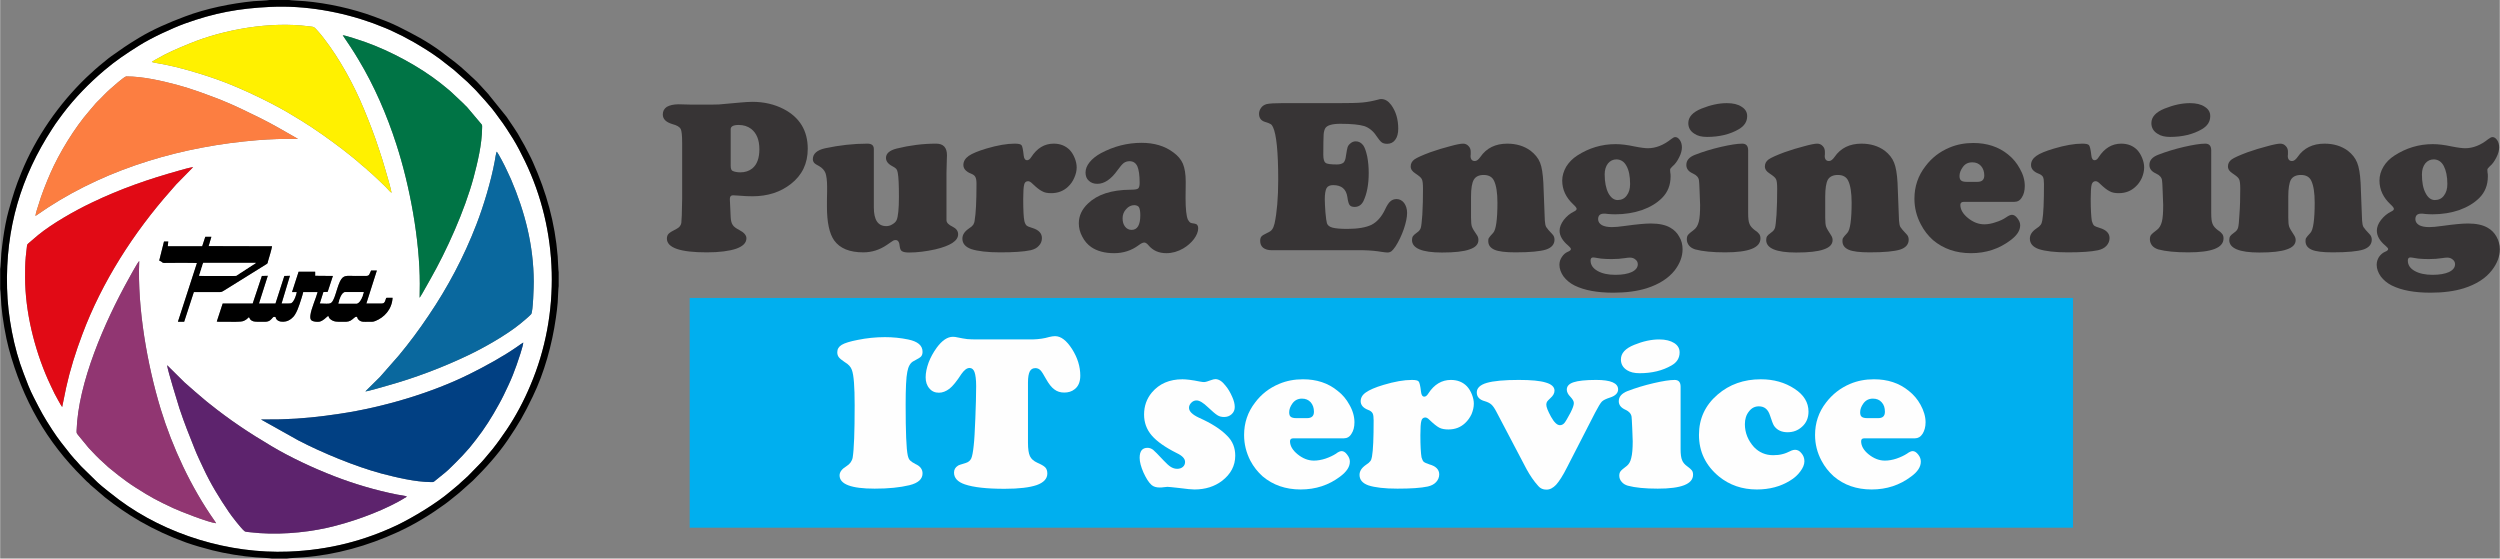 <?xml version="1.0" encoding="UTF-8"?>
<!DOCTYPE svg PUBLIC "-//W3C//DTD SVG 1.1//EN" "http://www.w3.org/Graphics/SVG/1.1/DTD/svg11.dtd">
<!-- Creator: CorelDRAW X7 -->
<svg xmlns="http://www.w3.org/2000/svg" xml:space="preserve" width="11.128cm" height="2.486cm" version="1.1" style="shape-rendering:geometricPrecision; text-rendering:geometricPrecision; image-rendering:optimizeQuality; fill-rule:evenodd; clip-rule:evenodd"
viewBox="0 0 15244 3406"
 xmlns:xlink="http://www.w3.org/1999/xlink">
 <rect x="0" y="0" width="15244" height="3406" fill="#808080" stroke="none"/>
 <defs>
  <style type="text/css">
   <![CDATA[
    .fil1 {fill:#00AFEF}
    .fil12 {fill:black}
    .fil10 {fill:#007445}
    .fil11 {fill:#014083}
    .fil5 {fill:#0A689E}
    .fil4 {fill:#5D236D}
    .fil6 {fill:#913672}
    .fil9 {fill:#E10A15}
    .fil8 {fill:#FC7E41}
    .fil7 {fill:#FFF100}
    .fil3 {fill:white}
    .fil2 {fill:#FEFEFE;fill-rule:nonzero}
    .fil0 {fill:#373435;fill-rule:nonzero}
   ]]>
  </style>
 </defs>
 <g id="Layer_x0020_1">
  <path class="fil0" d="M4159 1216l0 -345c0,-45 -3,-73 -9,-85 -7,-12 -23,-22 -50,-29 -40,-12 -59,-31 -59,-59 0,-20 8,-35 24,-46 17,-10 41,-16 73,-16 10,0 36,1 78,2l39 0c73,0 116,0 128,-1 13,-1 57,-5 134,-12 25,-2 48,-4 70,-4 71,0 135,15 191,44 98,51 147,132 147,242 0,90 -34,161 -103,215 -64,50 -142,75 -234,75 -23,0 -51,-1 -85,-4 -18,-1 -29,-2 -34,-2 -12,0 -19,7 -19,22l0 3 5 108c1,21 5,37 12,47 6,11 20,21 41,32 29,15 43,32 43,50 0,28 -21,49 -63,64 -42,14 -102,22 -179,22 -162,0 -243,-28 -243,-84 0,-13 4,-23 11,-30 7,-7 23,-17 49,-30 16,-8 25,-20 28,-35 2,-15 4,-63 5,-144zm296 -428l0 223c0,17 4,27 11,31 13,6 29,9 48,9 29,0 53,-8 73,-24 29,-24 43,-63 43,-117 0,-57 -17,-98 -50,-124 -21,-16 -47,-24 -76,-24 -33,0 -49,9 -49,26z"/>
  <path id="1" class="fil0" d="M5328 909l0 356c0,76 25,114 76,114 12,0 25,-3 37,-11 12,-7 21,-15 26,-26 9,-21 14,-68 14,-141 0,-72 -2,-120 -7,-147 -2,-11 -5,-19 -9,-24 -5,-5 -13,-11 -25,-17 -25,-13 -38,-30 -38,-50 0,-27 22,-46 65,-57 81,-20 161,-30 241,-30 44,0 66,24 66,71 0,4 0,14 -1,29 -1,21 -1,47 -2,77l0 290c0,15 13,28 38,40 22,11 33,26 33,46 0,40 -47,70 -140,92 -55,12 -108,19 -159,19 -21,0 -36,-3 -43,-8 -8,-4 -12,-14 -14,-28 -2,-27 -10,-40 -25,-40 -5,0 -10,1 -14,3 -4,3 -18,11 -40,27 -44,30 -92,45 -143,45 -84,0 -143,-24 -178,-73 -29,-41 -44,-109 -44,-206 0,-35 0,-66 1,-92 0,-14 0,-24 0,-30 0,-37 -4,-65 -10,-83 -7,-17 -20,-31 -37,-41 -18,-9 -28,-16 -33,-22 -4,-5 -7,-12 -7,-21 0,-33 25,-56 76,-67 85,-18 171,-28 257,-28 26,0 39,11 39,33z"/>
  <path id="2" class="fil0" d="M6186 876c24,0 38,3 43,10 5,6 9,27 13,63 2,19 9,28 21,28 8,0 17,-6 25,-19 35,-54 80,-82 137,-82 40,0 72,13 98,39 12,13 22,29 30,49 8,20 12,39 12,57 0,21 -5,42 -15,64 -9,21 -22,39 -37,53 -28,27 -63,40 -103,40 -23,0 -41,-3 -56,-12 -15,-7 -35,-23 -60,-47 -9,-9 -18,-14 -25,-14 -13,0 -21,7 -24,20 -4,14 -6,43 -6,88 0,66 2,111 7,135 3,13 8,22 13,27 6,5 17,10 35,15 40,12 59,33 59,62 0,18 -6,34 -19,47 -12,14 -29,22 -50,27 -42,9 -104,13 -186,13 -77,0 -136,-7 -176,-20 -36,-13 -54,-34 -54,-64 0,-23 13,-43 39,-61 13,-8 22,-16 27,-23 4,-7 8,-16 9,-28 7,-40 11,-113 11,-221 0,-20 -2,-34 -7,-43 -4,-8 -13,-15 -26,-20 -31,-12 -47,-30 -47,-53 0,-21 11,-40 32,-55 22,-15 58,-30 108,-45 68,-20 125,-30 172,-30z"/>
  <path id="3" class="fil0" d="M6961 871c76,0 141,19 193,58 28,20 48,44 59,70 11,27 17,63 17,110l-1 98c0,68 5,111 14,132 5,9 10,15 14,18 4,3 14,5 28,7 14,2 21,12 21,28 0,21 -9,43 -26,66 -17,22 -38,41 -65,57 -33,19 -67,29 -103,29 -46,0 -82,-16 -109,-48 -9,-11 -18,-17 -26,-17 -9,0 -20,6 -35,17 -43,32 -93,48 -149,48 -57,0 -104,-13 -139,-37 -23,-16 -42,-38 -55,-64 -14,-26 -21,-53 -21,-81 0,-46 19,-86 56,-121 57,-55 143,-83 257,-84 26,0 41,-2 48,-7 7,-5 10,-17 10,-35 0,-47 -5,-80 -14,-101 -10,-21 -26,-31 -48,-31 -13,0 -25,4 -35,11 -10,8 -23,23 -38,44 -39,55 -80,83 -123,83 -21,0 -39,-6 -52,-19 -14,-12 -20,-29 -20,-50 0,-21 8,-42 25,-63 17,-21 40,-39 69,-55 79,-42 161,-63 248,-63zm-44 380c-19,0 -36,8 -50,24 -15,16 -22,35 -22,56 0,22 5,38 15,51 10,13 24,20 40,20 35,0 53,-30 53,-89 0,-24 -3,-40 -8,-49 -5,-8 -14,-12 -28,-13z"/>
  <path id="4" class="fil0" d="M7822 629l337 0c69,0 119,-1 150,-4 31,-3 62,-9 92,-17 9,-3 16,-4 21,-4 23,0 43,12 61,36 29,40 43,88 43,145 0,28 -6,51 -18,67 -12,17 -29,25 -49,25 -15,0 -26,-3 -34,-9 -8,-6 -19,-19 -33,-40 -19,-29 -44,-49 -73,-59 -30,-9 -78,-14 -146,-14 -50,0 -81,9 -92,27 -5,9 -9,22 -10,39 -1,16 -2,57 -2,123 0,27 5,43 14,49 8,7 31,10 69,10 18,0 31,-4 40,-11 8,-8 13,-22 15,-41 4,-26 7,-43 10,-53 3,-9 9,-17 18,-24 9,-8 20,-12 32,-12 18,0 33,8 46,25 9,13 17,36 24,68 6,32 9,66 9,100 0,70 -11,126 -32,171 -12,24 -30,36 -54,36 -15,0 -25,-4 -31,-12 -5,-7 -10,-23 -13,-47 -7,-50 -36,-74 -87,-74 -19,0 -33,6 -40,18 -7,13 -11,36 -11,69 0,21 2,48 4,80 3,33 6,55 9,65 4,13 15,22 33,27 18,5 48,8 91,8 65,0 115,-9 148,-25 33,-17 61,-48 82,-92 12,-26 23,-43 33,-51 10,-9 22,-14 38,-14 19,0 34,9 46,24 12,17 18,37 18,61 0,26 -7,59 -20,98 -14,40 -31,75 -50,105 -10,15 -19,25 -25,30 -7,5 -15,8 -25,8 -9,0 -21,-2 -36,-4 -29,-5 -66,-9 -113,-10l-557 0c-22,0 -39,-5 -52,-15 -12,-10 -18,-24 -18,-42 0,-12 3,-22 8,-27 5,-6 17,-13 36,-22 13,-6 23,-12 29,-21 6,-8 11,-20 15,-37 14,-66 22,-155 22,-267 0,-169 -11,-276 -32,-320 -4,-9 -9,-15 -14,-18 -6,-4 -17,-8 -33,-13 -25,-7 -38,-24 -38,-50 0,-14 5,-26 13,-37 8,-11 19,-18 33,-22 17,-4 50,-6 99,-6z"/>
  <path id="5" class="fil0" d="M9411 1114l9 231c1,18 4,31 8,39 5,8 18,24 41,48 6,7 10,17 10,30 0,28 -18,49 -52,60 -35,11 -97,17 -186,17 -60,0 -103,-5 -128,-16 -25,-11 -38,-28 -38,-53 0,-9 1,-15 4,-19 2,-4 11,-15 26,-31 17,-18 26,-80 26,-184 0,-60 -7,-105 -21,-134 -11,-23 -32,-35 -63,-35 -29,0 -49,10 -60,29 -11,18 -17,53 -17,102l0 130c0,26 2,44 5,53 3,10 14,29 33,56 5,8 7,17 7,27 0,26 -18,45 -54,57 -36,13 -92,19 -168,19 -122,0 -183,-26 -183,-76 0,-10 2,-18 6,-24 3,-5 12,-13 26,-23 12,-8 19,-18 22,-29 3,-11 6,-37 9,-79 3,-50 4,-102 4,-157 0,-30 -2,-50 -7,-59 -4,-10 -18,-21 -39,-35 -19,-12 -29,-26 -29,-43 0,-18 8,-32 23,-43 16,-11 47,-25 95,-43 42,-15 82,-27 121,-37 39,-11 66,-16 81,-16 13,0 24,5 33,15 9,9 13,21 13,34 0,1 0,7 0,16 -1,4 -1,7 -1,10 0,20 9,31 26,31 11,0 22,-8 34,-25 37,-54 92,-81 164,-81 55,0 102,14 142,43 27,21 47,45 58,73 11,27 17,68 20,122z"/>
  <path id="6" class="fil0" d="M10215 836c11,0 20,6 29,19 8,12 12,27 12,44 0,17 -5,38 -17,61 -11,22 -24,41 -40,54 -10,9 -15,16 -15,21 0,1 1,7 1,16 2,9 2,17 2,25 0,52 -17,96 -52,131 -32,32 -72,56 -122,74 -50,17 -105,26 -164,26 -14,0 -29,-1 -43,-2 -11,-2 -20,-2 -26,-2 -23,0 -35,11 -35,34 0,15 8,27 23,36 15,8 36,12 61,12 18,0 44,-2 78,-7 72,-10 125,-15 159,-15 51,0 92,9 120,26 23,13 41,31 54,55 14,23 20,49 20,76 0,44 -16,87 -48,129 -39,49 -96,85 -171,109 -58,18 -126,27 -203,27 -97,0 -176,-14 -237,-44 -28,-14 -50,-33 -67,-55 -16,-23 -25,-47 -25,-71 0,-18 5,-33 15,-48 9,-14 21,-25 35,-31 13,-5 20,-11 20,-17 0,-5 -5,-11 -16,-21 -35,-29 -53,-60 -53,-91 0,-21 9,-43 25,-65 17,-22 38,-40 63,-52 11,-5 16,-11 16,-16 0,-6 -7,-15 -20,-27 -45,-42 -68,-90 -68,-146 0,-29 9,-57 24,-84 17,-27 39,-50 67,-68 71,-46 149,-70 235,-70 34,0 72,5 114,14 40,8 67,11 82,11 48,0 95,-18 143,-56 10,-8 18,-12 24,-12zm-357 136c-22,0 -39,8 -53,25 -13,17 -20,39 -20,66 0,48 8,86 22,114 15,28 34,43 57,43 23,0 42,-9 55,-27 14,-18 21,-41 21,-71 0,-47 -7,-83 -22,-110 -14,-26 -34,-39 -60,-40zm-143 598c-11,0 -16,6 -16,19 0,26 14,47 42,63 28,16 64,24 109,24 43,0 76,-6 100,-17 25,-12 37,-28 37,-48 0,-11 -5,-21 -14,-28 -9,-8 -20,-12 -34,-12 -7,0 -17,1 -30,3 -25,4 -52,6 -82,6 -23,0 -44,-1 -65,-3 -15,-2 -27,-4 -37,-6 -4,-1 -8,-1 -10,-1z"/>
  <path id="7" class="fil0" d="M10660 917l0 382c0,30 2,52 8,66 5,14 17,27 33,39 14,9 23,18 27,24 5,7 7,16 7,26 0,57 -71,85 -215,85 -77,0 -138,-6 -183,-18 -15,-5 -28,-12 -37,-23 -9,-11 -14,-24 -14,-38 0,-12 2,-21 7,-27 5,-7 17,-17 37,-32 13,-10 23,-26 29,-49 6,-23 8,-57 8,-102 0,-14 -1,-42 -3,-81 -1,-40 -3,-63 -4,-69 -2,-18 -15,-32 -37,-42 -27,-12 -40,-29 -40,-52 0,-28 17,-48 53,-62 49,-19 101,-35 157,-48 57,-13 100,-20 131,-20 24,0 36,14 36,41zm-130 -288c38,0 68,7 90,22 23,14 34,33 34,57 0,34 -17,60 -51,80 -53,31 -118,47 -194,47 -32,0 -57,-6 -76,-19 -25,-15 -38,-37 -38,-65 0,-38 27,-67 81,-89 55,-22 106,-33 154,-33z"/>
  <path id="8" class="fil0" d="M11571 1114l9 231c1,18 4,31 8,39 5,8 18,24 41,48 6,7 10,17 10,30 0,28 -18,49 -52,60 -35,11 -97,17 -186,17 -60,0 -103,-5 -128,-16 -25,-11 -38,-28 -38,-53 0,-9 1,-15 4,-19 2,-4 11,-15 26,-31 17,-18 26,-80 26,-184 0,-60 -7,-105 -21,-134 -11,-23 -32,-35 -63,-35 -29,0 -50,10 -61,29 -10,18 -16,53 -16,102l0 130c0,26 2,44 5,53 3,10 14,29 32,56 5,8 8,17 8,27 0,26 -18,45 -54,57 -36,13 -92,19 -168,19 -122,0 -183,-26 -183,-76 0,-10 2,-18 6,-24 3,-5 12,-13 26,-23 12,-8 19,-18 22,-29 3,-11 6,-37 9,-79 3,-50 4,-102 4,-157 0,-30 -2,-50 -7,-59 -4,-10 -18,-21 -39,-35 -19,-12 -29,-26 -29,-43 0,-18 8,-32 23,-43 16,-11 47,-25 95,-43 42,-15 82,-27 121,-37 39,-11 66,-16 80,-16 14,0 25,5 34,15 9,9 13,21 13,34 0,1 0,7 0,16 -1,4 -1,7 -1,10 0,20 9,31 26,31 11,0 22,-8 34,-25 37,-54 92,-81 164,-81 55,0 102,14 142,43 27,21 46,45 57,73 11,27 18,68 21,122z"/>
  <path id="9" class="fil0" d="M12283 1231l-308 0c-14,0 -21,7 -21,18 0,29 16,56 47,81 31,25 64,38 99,38 21,0 45,-4 70,-13 26,-8 47,-18 64,-30 14,-10 26,-15 35,-15 11,0 23,7 33,21 11,14 17,28 17,43 0,32 -20,62 -59,91 -70,53 -150,79 -241,79 -92,0 -169,-27 -232,-80 -30,-27 -55,-59 -74,-96 -26,-49 -39,-101 -39,-156 0,-74 22,-140 67,-198 38,-51 87,-89 147,-114 45,-19 93,-28 145,-28 83,0 154,23 212,70 30,24 53,52 71,85 21,36 31,72 31,107 0,29 -6,52 -18,70 -11,19 -27,27 -46,27zm-291 -122l66 0c28,0 42,-13 42,-39 0,-24 -7,-43 -20,-58 -14,-15 -31,-22 -53,-22 -25,0 -44,9 -58,29 -13,18 -20,36 -20,54 0,13 3,23 10,28 6,5 17,8 33,8z"/>
  <path id="10" class="fil0" d="M12697 876c23,0 37,3 42,10 5,6 10,27 14,63 2,19 9,28 20,28 9,0 17,-6 25,-19 35,-54 81,-82 137,-82 40,0 73,13 98,39 12,13 22,29 30,49 8,20 12,39 12,57 0,21 -5,42 -14,64 -10,21 -22,39 -38,53 -28,27 -62,40 -103,40 -22,0 -41,-3 -56,-12 -15,-7 -35,-23 -60,-47 -9,-9 -17,-14 -25,-14 -12,0 -20,7 -24,20 -4,14 -6,43 -6,88 0,66 3,111 7,135 4,13 8,22 13,27 6,5 18,10 35,15 40,12 60,33 60,62 0,18 -7,34 -19,47 -13,14 -30,22 -51,27 -42,9 -104,13 -185,13 -78,0 -137,-7 -177,-20 -36,-13 -54,-34 -54,-64 0,-23 13,-43 39,-61 13,-8 22,-16 27,-23 5,-7 8,-16 10,-28 7,-40 10,-113 10,-221 0,-20 -2,-34 -6,-43 -5,-8 -13,-15 -27,-20 -31,-12 -46,-30 -46,-53 0,-21 11,-40 32,-55 21,-15 57,-30 108,-45 67,-20 125,-30 172,-30z"/>
  <path id="11" class="fil0" d="M13484 917l0 382c0,30 2,52 8,66 5,14 17,27 33,39 14,9 23,18 27,24 5,7 7,16 7,26 0,57 -71,85 -215,85 -77,0 -138,-6 -183,-18 -15,-5 -28,-12 -37,-23 -9,-11 -14,-24 -14,-38 0,-12 2,-21 7,-27 5,-7 17,-17 37,-32 13,-10 23,-26 29,-49 6,-23 8,-57 8,-102 0,-14 -1,-42 -3,-81 -1,-40 -3,-63 -4,-69 -2,-18 -15,-32 -37,-42 -27,-12 -40,-29 -40,-52 0,-28 17,-48 53,-62 49,-19 101,-35 157,-48 57,-13 100,-20 131,-20 24,0 36,14 36,41zm-130 -288c38,0 68,7 90,22 23,14 34,33 34,57 0,34 -17,60 -51,80 -53,31 -118,47 -194,47 -32,0 -57,-6 -76,-19 -25,-15 -38,-37 -38,-65 0,-38 27,-67 81,-89 55,-22 106,-33 154,-33z"/>
  <path id="12" class="fil0" d="M14395 1114l9 231c1,18 4,31 8,39 5,8 18,24 41,48 6,7 10,17 10,30 0,28 -18,49 -52,60 -35,11 -97,17 -186,17 -60,0 -103,-5 -128,-16 -25,-11 -38,-28 -38,-53 0,-9 1,-15 4,-19 2,-4 11,-15 26,-31 17,-18 26,-80 26,-184 0,-60 -7,-105 -21,-134 -11,-23 -32,-35 -63,-35 -29,0 -50,10 -61,29 -10,18 -16,53 -16,102l0 130c0,26 2,44 5,53 3,10 14,29 32,56 5,8 8,17 8,27 0,26 -18,45 -54,57 -36,13 -92,19 -168,19 -122,0 -183,-26 -183,-76 0,-10 2,-18 6,-24 3,-5 12,-13 26,-23 12,-8 19,-18 22,-29 3,-11 6,-37 8,-79 4,-50 5,-102 5,-157 0,-30 -2,-50 -7,-59 -4,-10 -18,-21 -39,-35 -19,-12 -29,-26 -29,-43 0,-18 8,-32 23,-43 16,-11 47,-25 95,-43 42,-15 82,-27 121,-37 39,-11 66,-16 80,-16 14,0 25,5 34,15 9,9 13,21 13,34 0,1 0,7 0,16 -1,4 -1,7 -1,10 0,20 9,31 26,31 11,0 22,-8 34,-25 37,-54 92,-81 164,-81 55,0 102,14 142,43 27,21 46,45 57,73 11,27 18,68 21,122z"/>
  <path id="13" class="fil0" d="M15199 836c11,0 20,6 29,19 8,12 12,27 12,44 0,17 -5,38 -17,61 -11,22 -24,41 -40,54 -10,9 -15,16 -15,21 0,1 0,7 1,16 2,9 2,17 2,25 0,52 -17,96 -52,131 -32,32 -73,56 -122,74 -50,17 -105,26 -164,26 -15,0 -29,-1 -43,-2 -11,-2 -20,-2 -26,-2 -23,0 -35,11 -35,34 0,15 8,27 23,36 15,8 35,12 61,12 18,0 43,-2 78,-7 72,-10 124,-15 159,-15 51,0 91,9 120,26 23,13 41,31 54,55 13,23 20,49 20,76 0,44 -16,87 -49,129 -38,49 -95,85 -170,109 -58,18 -126,27 -203,27 -98,0 -176,-14 -237,-44 -28,-14 -50,-33 -67,-55 -16,-23 -25,-47 -25,-71 0,-18 5,-33 14,-48 10,-14 22,-25 36,-31 13,-5 20,-11 20,-17 0,-5 -6,-11 -17,-21 -35,-29 -52,-60 -52,-91 0,-21 8,-43 25,-65 17,-22 38,-40 63,-52 11,-5 16,-11 16,-16 0,-6 -7,-15 -20,-27 -45,-42 -68,-90 -68,-146 0,-29 8,-57 24,-84 16,-27 39,-50 67,-68 71,-46 149,-70 234,-70 35,0 73,5 115,14 40,8 67,11 82,11 48,0 95,-18 142,-56 11,-8 19,-12 25,-12zm-357 136c-22,0 -39,8 -53,25 -13,17 -20,39 -20,66 0,48 7,86 22,114 14,28 33,43 57,43 23,0 42,-9 55,-27 14,-18 21,-41 21,-71 0,-47 -8,-83 -22,-110 -14,-26 -34,-39 -60,-40zm-143 598c-11,0 -16,6 -16,19 0,26 13,47 41,63 28,16 65,24 110,24 42,0 76,-6 100,-17 25,-12 37,-28 37,-48 0,-11 -5,-21 -14,-28 -9,-8 -20,-12 -34,-12 -7,0 -17,1 -30,3 -25,4 -52,6 -82,6 -23,0 -44,-1 -65,-3 -15,-2 -28,-4 -37,-6 -5,-1 -8,-1 -10,-1z"/>
  <rect class="fil1" x="4205" y="1817" width="8436" height="1401"/>
  <path class="fil2" d="M5395 2056c50,0 97,5 141,14 60,12 89,37 89,75 0,13 -3,22 -9,29 -5,6 -20,15 -45,28 -20,10 -33,32 -39,66 -7,34 -10,101 -10,200 0,167 4,270 13,310 3,13 7,23 14,30 6,6 17,14 33,22 29,13 43,32 43,57 0,35 -27,59 -80,72 -58,14 -128,21 -212,21 -143,0 -214,-27 -214,-81 0,-20 14,-39 42,-56 21,-13 34,-31 38,-53 8,-50 12,-156 12,-318 0,-112 -5,-184 -17,-216 -6,-18 -20,-34 -44,-48 -18,-12 -30,-22 -36,-30 -6,-8 -9,-18 -9,-30 0,-19 9,-34 27,-45 18,-11 51,-21 97,-30 54,-11 110,-17 166,-17z"/>
  <path id="1" class="fil2" d="M5950 2070l346 0c38,-1 72,-6 102,-15 13,-3 25,-5 35,-5 36,0 70,26 104,79 33,52 50,106 50,162 0,38 -12,66 -35,83 -17,14 -39,20 -63,20 -23,0 -43,-6 -60,-19 -18,-13 -34,-34 -51,-64 -15,-27 -26,-45 -34,-53 -9,-9 -19,-13 -31,-13 -16,0 -27,7 -34,20 -7,14 -11,36 -11,67l0 368c0,38 4,65 12,82 8,17 23,30 45,40 23,10 39,19 48,28 9,9 13,22 13,38 0,31 -22,55 -64,70 -43,15 -109,23 -197,23 -109,0 -189,-9 -242,-27 -44,-15 -66,-39 -66,-72 0,-18 8,-32 24,-42 3,-3 19,-8 46,-16 17,-5 28,-14 35,-28 6,-13 11,-40 15,-78 4,-34 7,-89 10,-166 3,-76 5,-142 5,-198 0,-40 -4,-68 -10,-85 -6,-16 -16,-25 -30,-25 -17,0 -33,13 -50,37 -29,45 -53,74 -72,89 -22,17 -44,25 -65,25 -24,0 -43,-8 -58,-26 -16,-18 -23,-41 -23,-68 0,-27 6,-57 18,-90 12,-32 29,-62 49,-90 33,-45 66,-67 99,-67 8,0 19,1 30,4 23,5 43,8 58,10 15,1 33,2 52,2z"/>
  <path id="2" class="fil2" d="M7210 2313c22,0 58,4 107,14 10,2 19,3 25,3 8,0 22,-4 43,-12 11,-4 19,-6 26,-6 20,0 41,13 61,39 17,20 30,43 41,68 11,24 16,45 16,63 0,18 -6,32 -19,44 -12,11 -27,17 -46,17 -15,0 -29,-3 -41,-11 -12,-7 -31,-24 -58,-49 -28,-27 -51,-41 -69,-41 -13,0 -23,5 -32,14 -9,9 -14,19 -14,31 0,22 21,42 62,61 74,33 131,69 170,109 34,33 50,74 50,122 0,61 -27,112 -80,153 -46,35 -102,53 -169,53 -17,0 -48,-3 -93,-9 -43,-5 -66,-7 -72,-7 -5,0 -12,1 -20,2 -12,2 -21,2 -27,2 -21,0 -37,-5 -49,-15 -18,-16 -34,-42 -50,-77 -15,-35 -23,-64 -23,-89 0,-41 16,-61 48,-61 12,0 23,4 34,12 10,8 31,30 64,65 18,19 33,33 45,40 12,7 24,11 38,11 14,0 26,-4 35,-12 9,-8 13,-18 13,-30 0,-20 -17,-38 -51,-54 -70,-35 -121,-71 -152,-107 -32,-37 -47,-80 -47,-128 0,-52 16,-97 48,-135 45,-53 107,-80 186,-80z"/>
  <path id="3" class="fil2" d="M8195 2673l-308 0c-14,0 -21,6 -21,18 0,28 16,55 47,80 31,25 64,38 99,38 21,0 45,-4 70,-12 26,-9 47,-19 64,-30 14,-11 26,-16 35,-16 11,0 23,7 33,21 11,14 17,28 17,43 0,32 -20,62 -59,91 -70,53 -150,79 -241,79 -92,0 -169,-27 -232,-80 -30,-27 -55,-58 -75,-96 -25,-49 -38,-101 -38,-156 0,-74 22,-140 67,-198 38,-51 87,-89 147,-114 45,-19 93,-28 145,-28 83,0 154,23 212,71 30,23 53,51 71,84 21,36 31,73 31,107 0,29 -6,52 -18,70 -11,19 -27,28 -46,28zm-291 -123l66 0c28,0 42,-13 42,-39 0,-24 -7,-43 -20,-58 -14,-15 -31,-22 -53,-22 -25,0 -44,10 -58,29 -13,18 -20,36 -20,54 0,14 3,23 10,28 6,5 17,8 33,8z"/>
  <path id="4" class="fil2" d="M8609 2317c23,0 37,3 42,10 5,6 10,27 14,63 2,19 9,29 20,29 9,0 17,-7 25,-20 35,-54 81,-82 137,-82 40,0 73,13 98,39 12,13 22,29 30,49 8,20 12,39 12,57 0,21 -5,42 -14,64 -10,21 -23,39 -38,53 -28,27 -62,40 -103,40 -22,0 -41,-3 -56,-11 -15,-8 -35,-24 -60,-48 -9,-9 -17,-14 -25,-14 -12,0 -21,7 -24,21 -4,13 -6,42 -6,87 0,66 3,111 7,135 4,13 8,22 13,27 6,5 17,10 35,16 40,11 60,32 60,61 0,18 -7,34 -19,47 -13,14 -30,22 -51,27 -42,9 -104,13 -185,13 -78,0 -137,-7 -177,-20 -36,-13 -54,-34 -54,-64 0,-23 13,-43 39,-61 13,-8 22,-16 27,-23 5,-6 8,-16 10,-28 7,-39 10,-113 10,-221 0,-20 -2,-34 -6,-42 -5,-9 -13,-16 -27,-21 -31,-12 -46,-30 -46,-53 0,-21 10,-39 32,-54 21,-15 57,-31 108,-46 67,-20 124,-30 172,-30z"/>
  <path id="5" class="fil2" d="M9726 2518l-170 331c-26,52 -49,87 -67,107 -19,20 -38,30 -59,30 -21,0 -37,-7 -50,-22 -27,-30 -50,-64 -71,-102l-186 -354c-10,-19 -20,-33 -29,-41 -10,-9 -23,-15 -39,-20 -34,-9 -50,-27 -50,-54 0,-26 20,-46 61,-58 42,-12 107,-18 195,-18 75,0 130,5 165,16 35,10 53,27 53,49 0,16 -8,31 -25,46 -10,9 -17,17 -20,21 -3,5 -5,11 -5,19 0,15 10,39 29,74 19,34 37,51 54,51 11,0 20,-5 27,-13 7,-8 20,-30 38,-64 13,-26 20,-45 20,-58 0,-11 -7,-23 -21,-38 -15,-15 -22,-30 -22,-44 0,-21 14,-36 42,-45 27,-9 73,-14 137,-14 89,0 134,19 134,58 0,22 -17,39 -48,49 -25,8 -42,16 -51,25 -9,9 -23,33 -42,69z"/>
  <path id="6" class="fil2" d="M10248 2358l0 382c0,30 3,52 9,66 5,14 16,27 33,39 13,9 22,18 27,24 5,7 7,16 7,26 0,57 -72,85 -215,85 -77,0 -138,-6 -183,-18 -16,-5 -28,-12 -37,-23 -10,-11 -15,-24 -15,-38 0,-12 3,-21 8,-27 5,-7 17,-17 37,-32 13,-10 23,-26 28,-49 6,-23 9,-57 9,-102 0,-14 -1,-42 -3,-81 -2,-40 -3,-63 -4,-69 -3,-18 -15,-32 -37,-42 -27,-12 -41,-29 -41,-52 0,-28 18,-48 53,-62 50,-19 102,-35 158,-48 56,-13 99,-20 130,-20 24,0 36,14 36,41zm-130 -288c38,0 69,8 91,22 22,14 33,33 33,57 0,34 -16,61 -50,80 -54,31 -118,47 -194,47 -32,0 -57,-6 -76,-18 -26,-16 -38,-38 -38,-66 0,-38 27,-67 81,-89 54,-22 105,-33 153,-33z"/>
  <path id="7" class="fil2" d="M10737 2313c78,0 147,19 206,58 57,37 85,84 85,139 0,38 -13,69 -39,92 -25,23 -54,34 -89,34 -36,0 -64,-13 -82,-39 -6,-9 -14,-30 -25,-64 -12,-37 -34,-55 -68,-55 -24,0 -44,10 -60,31 -17,21 -25,47 -25,78 0,52 19,99 56,140 31,32 70,49 116,49 22,0 40,-2 55,-6 15,-3 35,-11 59,-23 6,-2 13,-4 20,-4 15,0 28,7 39,21 12,14 18,30 18,49 0,20 -9,41 -25,62 -16,22 -37,41 -64,57 -57,35 -124,53 -201,53 -90,0 -167,-27 -231,-79 -81,-67 -122,-151 -122,-254 0,-99 38,-181 114,-246 72,-62 160,-93 263,-93z"/>
  <path id="8" class="fil2" d="M11678 2673l-309 0c-14,0 -20,6 -20,18 0,28 15,55 46,80 31,25 64,38 99,38 22,0 45,-4 70,-12 26,-9 47,-19 64,-30 15,-11 27,-16 35,-16 12,0 23,7 34,21 11,14 16,28 16,43 0,32 -19,62 -59,91 -70,53 -150,79 -241,79 -92,0 -169,-27 -231,-80 -30,-27 -55,-58 -75,-96 -26,-49 -39,-101 -39,-156 0,-74 22,-140 67,-198 39,-51 88,-89 147,-114 45,-19 93,-28 145,-28 84,0 154,23 213,71 29,23 53,51 71,84 20,36 31,73 31,107 0,29 -7,52 -18,70 -12,19 -28,28 -46,28zm-292 -123l67 0c28,0 41,-13 41,-39 0,-24 -6,-43 -20,-58 -13,-15 -31,-22 -53,-22 -25,0 -44,10 -58,29 -13,18 -20,36 -20,54 0,14 3,23 10,28 6,5 17,8 33,8z"/>
  <g id="_2691397300192">
   <path class="fil3" d="M848 1592c-12,287 49,633 131,903 72,235 185,476 325,676 4,6 10,14 13,20 -45,-4 -223,-74 -261,-92 -99,-46 -138,-67 -229,-125 -37,-23 -70,-48 -103,-73l-61 -49c-5,-5 -8,-6 -12,-11 -5,-4 -7,-6 -11,-10 -4,-3 -8,-7 -12,-11 -26,-22 -64,-62 -88,-88l-60 -73c-15,-19 -14,-16 -14,-32 9,-294 172,-664 315,-922 4,-7 58,-107 67,-113zm170 635l105 104c12,12 118,103 133,115 8,6 13,10 20,16 125,100 239,176 379,259 114,68 255,134 382,183 121,47 253,86 383,112 14,3 51,7 60,12 -3,4 -7,6 -12,8 -5,3 -8,5 -13,8 -9,5 -18,10 -28,16 -125,68 -295,128 -434,159 -145,32 -316,45 -467,27 -10,-2 -29,-1 -36,-7 -18,-13 -82,-96 -95,-116 -58,-85 -112,-173 -156,-268 -18,-39 -37,-77 -53,-118 -36,-91 -61,-151 -93,-247 -9,-30 -72,-231 -75,-263zm573 331c41,-1 85,1 127,-1 120,-3 237,-16 355,-34 262,-39 560,-127 792,-243 91,-45 204,-107 287,-165 12,-8 27,-20 38,-26 0,19 -32,113 -40,135 -15,43 -32,86 -51,126 -19,41 -37,79 -59,118 -41,75 -87,148 -139,214 -14,17 -26,33 -39,49 -22,26 -62,69 -85,91l-45 44c-15,13 -32,28 -48,40l-37 30c-7,5 -10,4 -20,4 -98,-1 -212,-29 -301,-52 -160,-43 -363,-127 -507,-202l-227 -127c0,0 0,0 -1,-1zm725 -259l115 -131c65,-78 125,-159 182,-244 116,-171 215,-357 292,-557 43,-111 89,-264 111,-384 2,-12 8,-51 12,-58 9,8 52,91 60,110 9,19 18,38 27,58 85,199 138,403 139,625 0,24 -4,185 -16,198 -10,12 -56,50 -67,59 -84,68 -219,145 -318,192 -155,74 -327,139 -493,185 -21,6 -119,35 -133,35l89 -88zm-83 -448c27,0 53,0 79,0 25,0 31,3 40,-28 3,-9 -1,-7 41,-7 -4,72 -52,120 -104,141 -16,7 -25,5 -44,5 -23,0 -44,4 -60,-13 -9,-9 -5,-15 -10,-17 -12,-3 -19,12 -38,23 -17,9 -31,7 -52,7 -27,0 -50,3 -73,-17 -8,-8 -6,-9 -11,-19 -7,4 -16,14 -24,20 -8,6 -19,14 -32,16 -14,1 -30,0 -41,-5 -13,-6 -14,-19 -12,-35 4,-38 37,-111 44,-141l-88 0c-5,23 -15,51 -22,73 -8,24 -17,47 -29,66 -9,15 -31,35 -55,40 -19,4 -43,3 -56,-12 -9,-10 -2,-14 -9,-15 -16,-4 -14,8 -32,21 -15,10 -27,8 -47,8 -15,0 -38,1 -52,-2 -25,-7 -24,-22 -29,-26 -12,11 -15,15 -32,23 -16,8 -86,5 -108,5 -14,0 -44,1 -56,-1l36 -110 183 0 56 -168 36 -1 -54 169 101 0 54 -168 34 -1 -51 169c14,0 27,0 40,0 19,0 21,-1 30,-12 9,-10 20,-40 23,-58l-29 0 40 -124 101 0 0 25 108 1 -32 97 -26 1 -22 70c67,1 70,10 90,-39 12,-32 19,-65 33,-95 21,-43 41,-34 94,-34 21,0 42,-1 64,0 24,0 21,-12 32,-33l35 0 -64 201zm-962 -350l387 1c-4,23 -17,65 -25,92 -2,10 -1,11 -8,16l-262 163c-17,10 -15,8 -39,8l-143 0 -59 181 -38 0 116 -358c-12,-2 -158,-1 -183,-1 -10,0 -20,2 -27,-2 -3,-2 -6,-5 -9,-7 -4,-2 -6,-2 -11,-5l29 -116 26 0 -3 29 210 0 19 -58 37 0 -17 57zm-893 981c-8,-10 -38,-66 -46,-81 -14,-28 -27,-57 -41,-87 -82,-186 -139,-413 -139,-623 0,-46 0,-79 4,-125l8 -71c2,-6 8,-11 13,-15l55 -47c86,-70 221,-147 326,-197 177,-85 345,-143 534,-196 25,-7 59,-17 85,-21l-105 107c-11,12 -22,25 -33,38 -224,253 -419,556 -538,875 -40,106 -74,213 -99,326 -3,12 -24,116 -24,117zm-163 -1165c1,-15 14,-54 19,-69 17,-59 48,-136 72,-191 54,-124 148,-278 237,-380l40 -47c8,-7 13,-15 22,-22 22,-22 41,-43 66,-65 9,-8 86,-77 98,-77 102,0 217,27 308,51 94,25 179,58 266,91 85,34 166,74 245,113 40,20 79,41 116,62l112 64c-16,2 -45,-1 -63,0 -21,0 -43,1 -64,1 -41,1 -82,4 -123,7 -448,37 -896,165 -1274,410l-77 52zm712 -941c0,0 1,-1 1,-1l24 -14c69,-40 127,-64 202,-95 211,-87 493,-136 725,-106 33,5 31,-2 57,28 13,15 26,29 38,46 96,124 184,284 245,433 33,80 64,159 92,246 14,42 28,85 40,129 8,27 33,112 36,134 -8,-4 -28,-28 -36,-36 -27,-26 -82,-80 -110,-102 -3,-3 -5,-6 -9,-9l-29 -24c-29,-27 -84,-70 -116,-95 -45,-35 -79,-58 -123,-90 -29,-21 -97,-66 -127,-84 -30,-18 -58,-35 -88,-53 -51,-30 -131,-71 -186,-97 -142,-68 -254,-111 -408,-155 -39,-12 -129,-34 -171,-41 -11,-2 -52,-9 -59,-12l2 -2zm1632 1356c0,-270 -61,-600 -143,-852 -58,-180 -135,-357 -230,-515 -16,-26 -31,-52 -48,-77l-49 -73c20,1 112,33 136,41 156,55 333,151 459,250 14,12 62,49 73,61l68 64c7,8 14,14 22,22l81 96c11,14 12,9 11,32 -1,101 -28,211 -52,302 -54,200 -163,443 -265,622l-48 85c-3,4 -15,24 -16,26l1 -84zm-910 -1690c-195,9 -343,37 -521,101 -77,28 -207,88 -281,135 -81,51 -141,91 -212,151 -93,79 -180,168 -254,266 -8,10 -14,19 -22,30 -15,20 -28,39 -42,61 -189,290 -285,604 -275,972 4,168 41,365 101,519 19,51 38,101 62,147 45,88 59,115 113,198 34,53 72,100 111,149l24 28c12,11 38,44 50,54l92 90c24,23 100,82 129,104 289,215 673,331 1034,317 252,-10 466,-68 666,-163 93,-45 236,-131 318,-201 20,-18 52,-41 70,-60 9,-9 27,-23 41,-37l77 -79c8,-9 17,-18 25,-28 15,-19 31,-36 47,-56 35,-44 56,-75 87,-120 54,-80 104,-173 145,-271 185,-435 172,-942 -34,-1367 -23,-48 -46,-92 -72,-135 -23,-37 -58,-92 -84,-125 -12,-16 -32,-45 -44,-59l-36 -42c-2,-3 -3,-4 -5,-6l-56 -62c-9,-10 -18,-18 -26,-26 -10,-9 -17,-18 -27,-27l-82 -73c-4,-4 -9,-7 -14,-11l-73 -57c-55,-40 -99,-67 -157,-101l-68 -37c-32,-15 -74,-37 -107,-50 -25,-10 -49,-19 -74,-29 -195,-71 -416,-110 -626,-100z"/>
   <path class="fil4" d="M1018 2227c3,32 66,233 75,263 32,96 57,156 93,247 16,41 35,79 53,118 44,95 98,183 156,268 13,20 77,103 95,116 7,6 26,5 36,7 151,18 322,5 467,-27 139,-31 309,-91 434,-159 10,-6 19,-11 28,-16 5,-3 8,-5 13,-8 5,-2 9,-4 12,-8 -9,-5 -46,-9 -60,-12 -130,-26 -262,-65 -383,-112 -127,-49 -268,-115 -382,-183 -140,-83 -254,-159 -379,-259 -7,-6 -12,-10 -20,-16 -15,-12 -121,-103 -133,-115l-105 -104z"/>
   <path class="fil5" d="M2227 2387c14,0 112,-29 133,-35 166,-46 338,-111 493,-185 99,-47 234,-124 318,-192 11,-9 57,-47 67,-59 12,-13 16,-174 16,-198 -1,-222 -54,-426 -139,-625 -9,-20 -18,-39 -27,-58 -8,-19 -51,-102 -60,-110 -4,7 -10,46 -12,58 -22,120 -68,273 -111,384 -77,200 -176,386 -292,557 -57,85 -117,166 -182,244l-115 131 -89 88z"/>
   <path class="fil6" d="M848 1592c-9,6 -63,106 -67,113 -143,258 -306,628 -315,922 0,16 -1,13 14,32l60 73c24,26 62,66 88,88 4,4 8,8 12,11 4,4 6,6 11,10 4,5 7,6 12,11l61 49c33,25 66,50 103,73 91,58 130,79 229,125 38,18 216,88 261,92 -3,-6 -9,-14 -13,-20 -140,-200 -253,-441 -325,-676 -82,-270 -143,-616 -131,-903z"/>
   <path class="fil7" d="M925 378c7,3 48,10 59,12 42,7 132,29 171,41 154,44 266,87 408,155 55,26 135,67 186,97 30,18 58,35 88,53 30,18 98,63 127,84 44,32 78,55 123,90 32,25 87,68 116,95l29 24c4,3 6,6 9,9 28,22 83,76 110,102 8,8 28,32 36,36 -3,-22 -28,-107 -36,-134 -12,-44 -26,-87 -40,-129 -28,-87 -59,-166 -92,-246 -61,-149 -149,-309 -245,-433 -12,-17 -25,-31 -38,-46 -26,-30 -24,-23 -57,-28 -232,-30 -514,19 -725,106 -75,31 -133,55 -202,95l-24 14c0,0 -1,1 -1,1l-2 2z"/>
   <path class="fil8" d="M215 1317l77 -52c378,-245 826,-373 1274,-410 41,-3 82,-6 123,-7 21,0 43,-1 64,-1 18,-1 47,2 63,0l-112 -64c-37,-21 -76,-42 -116,-62 -79,-39 -160,-79 -245,-113 -87,-33 -172,-66 -266,-91 -91,-24 -206,-51 -308,-51 -12,0 -89,69 -98,77 -25,22 -44,43 -66,65 -9,7 -14,15 -22,22l-40 47c-89,102 -183,256 -237,380 -24,55 -55,132 -72,191 -5,15 -18,54 -19,69z"/>
   <path class="fil9" d="M378 2482c0,-1 21,-105 24,-117 25,-113 59,-220 99,-326 119,-319 314,-622 538,-875 11,-13 22,-26 33,-38l105 -107c-26,4 -60,14 -85,21 -189,53 -357,111 -534,196 -105,50 -240,127 -326,197l-55 47c-5,4 -11,9 -13,15l-8 71c-4,46 -4,79 -4,125 0,210 57,437 139,623 14,30 27,59 41,87 8,15 38,71 46,81z"/>
   <path class="fil10" d="M2559 1732l-1 84c1,-2 13,-22 16,-26l48 -85c102,-179 211,-422 265,-622 24,-91 51,-201 52,-302 1,-23 0,-18 -11,-32l-81 -96c-8,-8 -15,-14 -22,-22l-68 -64c-11,-12 -59,-49 -73,-61 -126,-99 -303,-195 -459,-250 -24,-8 -116,-40 -136,-41l49 73c17,25 32,51 48,77 95,158 172,335 230,515 82,252 143,582 143,852z"/>
   <path class="fil11" d="M1591 2558c1,1 1,1 1,1l227 127c144,75 347,159 507,202 89,23 203,51 301,52 10,0 13,1 20,-4l37 -30c16,-12 33,-27 48,-40l45 -44c23,-22 63,-65 85,-91 13,-16 25,-32 39,-49 52,-66 98,-139 139,-214 22,-39 40,-77 59,-118 19,-40 36,-83 51,-126 8,-22 40,-116 40,-135 -11,6 -26,18 -38,26 -83,58 -196,120 -287,165 -232,116 -530,204 -792,243 -118,18 -235,31 -355,34 -42,2 -86,0 -127,1z"/>
   <path class="fil12" d="M1649 42c210,-10 431,29 626,100 25,10 49,19 74,29 33,13 75,35 107,50l68 37c58,34 102,61 157,101l73 57c5,4 10,7 14,11l82 73c10,9 17,18 27,27 8,8 17,16 26,26l56 62c2,2 3,3 5,6l36 42c12,14 32,43 44,59 26,33 61,88 84,125 26,43 49,87 72,135 206,425 219,932 34,1367 -41,98 -91,191 -145,271 -31,45 -52,76 -87,120 -16,20 -32,37 -47,56 -8,10 -17,19 -25,28l-77 79c-14,14 -32,28 -41,37 -18,19 -50,42 -70,60 -82,70 -225,156 -318,201 -200,95 -414,153 -666,163 -361,14 -745,-102 -1034,-317 -29,-22 -105,-81 -129,-104l-92 -90c-12,-10 -38,-43 -50,-54l-24 -28c-39,-49 -77,-96 -111,-149 -54,-83 -68,-110 -113,-198 -24,-46 -43,-96 -62,-147 -60,-154 -97,-351 -101,-519 -10,-368 86,-682 275,-972 14,-22 27,-41 42,-61 8,-11 14,-20 22,-30 74,-98 161,-187 254,-266 71,-60 131,-100 212,-151 74,-47 204,-107 281,-135 178,-64 326,-92 521,-101zm-1649 1599l0 122c2,4 6,84 7,97 6,77 26,193 45,264 85,316 233,571 451,787 9,8 17,18 25,25 5,5 10,8 14,12 5,5 8,10 13,13l84 72c70,55 135,100 214,146 89,51 184,95 282,130 52,18 104,33 159,47 79,20 182,37 266,43 12,1 92,5 95,7l95 0c4,-2 85,-6 97,-7 200,-15 396,-71 573,-152 108,-49 205,-109 293,-173 33,-24 56,-45 87,-69l82 -73c77,-76 154,-161 215,-251 68,-101 95,-147 151,-263 70,-144 118,-317 141,-480 5,-31 8,-62 11,-93 1,-14 4,-96 6,-100l0 -85c-2,-4 -5,-84 -6,-97 -17,-206 -68,-388 -151,-574 -16,-36 -34,-68 -52,-103 -6,-11 -13,-22 -19,-33 -26,-51 -61,-96 -90,-141l-104 -129c-2,-3 -3,-5 -6,-8 -24,-25 -69,-78 -93,-98 -10,-8 -17,-16 -27,-25l-41 -37c-4,-4 -10,-8 -14,-12 -10,-8 -18,-15 -28,-23l-88 -67c-88,-64 -163,-103 -261,-152 -45,-22 -96,-42 -146,-60 -130,-48 -284,-82 -423,-94 -15,-1 -89,-5 -95,-7l-120 0c-7,3 -80,6 -96,7 -139,14 -291,45 -420,94 -96,36 -194,78 -280,130 -75,45 -103,66 -170,113 -21,15 -49,40 -71,57 -19,15 -37,33 -54,48l-27 25c-166,160 -308,364 -395,579 -36,88 -50,135 -77,230 -15,53 -26,115 -34,171 -4,30 -8,61 -11,92 -1,14 -5,89 -7,95z"/>
   <path class="fil12" d="M2063 1851c5,-21 18,-69 43,-70l111 0c-4,23 -22,67 -42,70l-112 0zm234 -201l-35 0c-11,21 -8,33 -32,33 -22,-1 -43,0 -64,0 -53,0 -73,-9 -94,34 -14,30 -21,63 -33,95 -20,49 -23,40 -90,39l22 -70 26 -1 32 -97 -108 -1 0 -25 -101 0 -40 124 29 0c-3,18 -14,48 -23,58 -9,11 -11,12 -30,12 -13,0 -26,0 -40,0l51 -169 -34 1 -54 168 -101 0 54 -169 -36 1 -56 168 -183 0 -36 110c12,2 42,1 56,1 22,0 92,3 108,-5 17,-8 20,-12 32,-23 5,4 4,19 29,26 14,3 37,2 52,2 20,0 32,2 47,-8 18,-13 16,-25 32,-21 7,1 0,5 9,15 13,15 37,16 56,12 24,-5 46,-25 55,-40 12,-19 21,-42 29,-66 7,-22 17,-50 22,-73l88 0c-7,30 -40,103 -44,141 -2,16 -1,29 12,35 11,5 27,6 41,5 13,-2 24,-10 32,-16 8,-6 17,-16 24,-20 5,10 3,11 11,19 23,20 46,17 73,17 21,0 35,2 52,-7 19,-11 26,-26 38,-23 5,2 1,8 10,17 16,17 37,13 60,13 19,0 28,2 44,-5 52,-21 100,-69 104,-141 -42,0 -38,-2 -41,7 -9,31 -15,28 -40,28 -26,0 -52,0 -79,0l64 -201z"/>
   <path class="fil12" d="M1238 1603l321 0c-2,2 -1,2 -3,3l-5 4c-3,2 -6,3 -9,5l-80 52c-23,15 -19,16 -38,16 -40,-1 -185,2 -211,-1l25 -79zm50 -159l-37 0 -19 58 -210 0 3 -29 -26 0 -29 116c5,3 7,3 11,5 3,2 6,5 9,7 7,4 17,2 27,2 25,0 171,-1 183,1l-116 358 38 0 59 -181 143 0c24,0 22,2 39,-8l262 -163c7,-5 6,-6 8,-16 8,-27 21,-69 25,-92l-387 -1 17 -57z"/>
   <path class="fil3" d="M1213 1682c26,3 171,0 211,1 19,0 15,-1 38,-16l80 -52c3,-2 6,-3 9,-5l5 -4c2,-1 1,-1 3,-3l-321 0 -25 79z"/>
   <path class="fil3" d="M2063 1851l112 0c20,-3 38,-47 42,-70l-111 0c-25,1 -38,49 -43,70z"/>
  </g>
 </g>
</svg>
